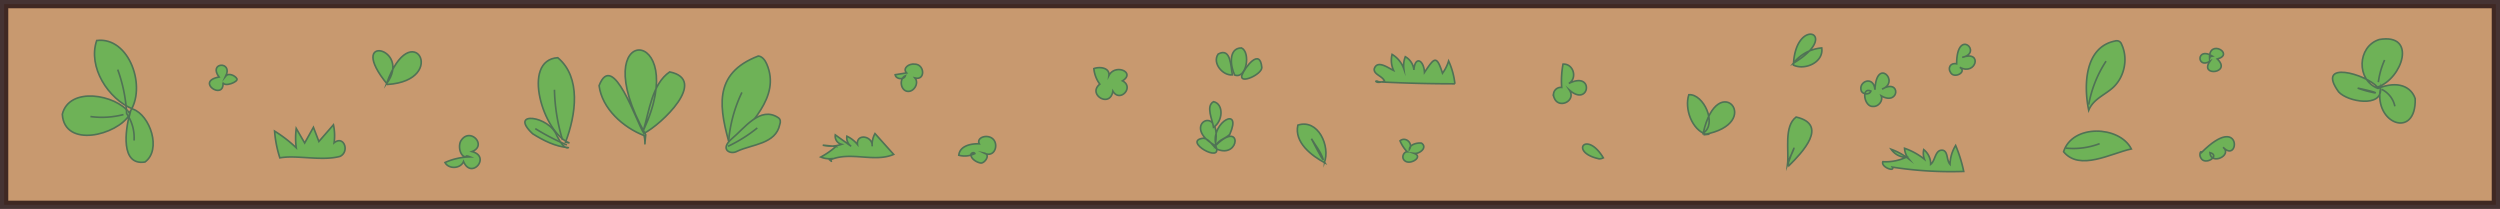 <svg id="level1" xmlns="http://www.w3.org/2000/svg" viewBox="0 0 1512.3 126.4"><defs><style>.cls-1{fill:#c18c5d;stroke:#2e1a1a;stroke-width:5px;opacity:0.89;}.cls-1,.cls-2{stroke-miterlimit:10;}.cls-2{fill:#6eb257;stroke:#507255;}</style></defs><rect class="cls-1" x="2.5" y="2.5" width="1507.3" height="121.39"/><path class="cls-2" d="M1438.5,53.5c-13.2-4.9-12.7-25.4.8-29.6,23-3.9,14,23.7-1.1,28.8-6.9-7.9-37.7-16.7-23.5,2.9,5.5,6.1,26.5,9.6,25.3-2.1-4.1,21.5,21.7,30.9,21,6.2C1458.7,52.5,1450.5,48.5,1438.5,53.5Z"/><path class="cls-2" d="M80.4,66C65.4,59.9,53,40.5,58.5,24.5,78.4,22,89.1,53.3,78.2,68.2c-8.2-11-36.3-16.1-40.5.9,1.2,20.7,33.1,12.8,40.7.2-2.5,9.1-5.7,31.1,9.3,28.7C97.9,90.6,90.8,69.7,80.4,66Z"/><path class="cls-2" d="M54.7,70.5a51.8,51.8,0,0,0,20-1.2"/><path class="cls-2" d="M71.2,42.1a89.8,89.8,0,0,1,5.4,26.6A25.6,25.6,0,0,1,81.1,85"/><path class="cls-2" d="M169.3,95.5a68.4,68.4,0,0,1-3.2-16.2,80.2,80.2,0,0,1,13.1,10.1,45.8,45.8,0,0,1,0-11.7l5.1,8.8,5.3-9.5,3.3,8.6,8.8-10.1a30.8,30.8,0,0,1,.4,10.9c5.9-4.8,9.6,5.3,3.6,8.2C194.6,97.6,179.3,93.6,169.3,95.5Z"/><path class="cls-2" d="M234.4,51.1c-26-31.5,15.6-22.4-.6-.4C248.9,8.2,272.1,48.6,234.4,51.1Z"/><path class="cls-2" d="M460.8,65.9"/><path class="cls-2" d="M344.5,86.5c-15.8-5.8-29.5-50.1-7.1-51.6,14.3,11.9,11,34.6,4.7,51.1Z"/><path class="cls-2" d="M335.4,54.3a112.3,112.3,0,0,0,4.9,30.4"/><path class="cls-2" d="M442,89.7c-6.9-23.8-11.3-45.1,16.7-55.8,2.4.2,4.1,2.5,5.1,4.8C472.6,59,452.8,75.1,442,89.7Z"/><path class="cls-2" d="M448.8,55.9a84.1,84.1,0,0,0-8,29.1"/><path class="cls-2" d="M390.6,81.5c-38.9-68.9,28.6-66.9-1.4-2.6,3.5-11.7,5.3-28.2,15.9-35.4,23.5,4.8-5,31.8-15.6,37.2C385,74,370.8,29.9,362.4,51.8c1.8,14,14.6,25.3,27.2,30.2C390.7,86.2,389.6,91,390.6,81.5Z"/><path class="cls-2" d="M284.3,94.9a39.1,39.1,0,0,0-15.1,3.4c2.2,4.2,9.5,3.8,11.2-.6,4.7,11.2,16.8-3,5.1-6,9.4-3.6-1-14.9-6.5-6.8-2,2.8-1,9.6,2.8,10.1C282.2,94.6,281.4,93.8,284.3,94.9Z"/><path class="cls-2" d="M548.4,44.1l-6.9,1.1c.4,2.8,5.3,3.3,6.2.6-3.8,1.7-3.1,8.5.9,9.4s7.6-4.8,4.9-8c6.4,1.6,5.9-8.3-.1-8.4C549.7,38.3,545.8,41.4,548.4,44.1Z"/><path class="cls-2" d="M442.6,84c7.7-6.3,17.2-20.1,28.2-12.8,1.4.9,1.5,2.6.9,4.1-2.4,11.9-16.7,11.9-25.8,16.2C441.9,93.8,435.1,90.5,442.6,84Z"/><path class="cls-2" d="M440.4,88.5a87.7,87.7,0,0,0,17.7-11.1"/><path class="cls-2" d="M336.9,82.2c-4.5-12.3-29.6-15.3-14.7-1.3,6.5,4.1,13.8,7.8,21.6,8.4C343.9,89.3,341.5,91.2,336.9,82.2Z"/><path class="cls-2" d="M323.8,77.8a138.2,138.2,0,0,0,19.1,9.9"/><path class="cls-2" d="M592.4,87c-4.8-.2-11.8,1.1-12.4,6.9a13.6,13.6,0,0,0,9.7-1c-.4-1-2.2-.5-2.4.6.1,2.7,3.5,4.7,5.9,5.1s6.3-5.1,2.1-6c7.7,3.8,10.1-9.2,1.9-10C594.1,82.3,591,84.3,592.4,87Z"/><path class="cls-2" d="M665.3,50.9a18.7,18.7,0,0,1-3.6-9.4c3.5-1.3,9.7-.6,9.1,4.2,3.8-7.4,16.4-1.9,8.2,3.2,7.4,3.8-1.6,13.5-5.8,6.2C671.6,65.7,657.6,57.1,665.3,50.9Z"/><path class="cls-2" d="M746.9,45.4c-2.6-5.1-4-16.4,4.1-16.4C756.6,31.5,754.2,48,746.9,45.4Z"/><path class="cls-2" d="M745.5,45.3c-1-4.7-.8-16.9-8.6-12.6C733.1,38.1,739.7,45.9,745.5,45.3Z"/><path class="cls-2" d="M751.2,45.6c2-5.1,11-16.8,12.1-4.8C763.4,45,749.8,51.2,751.2,45.6Z"/><path class="cls-2" d="M735.4,88.2c-22.4-12.3,3.7-26.4-.1-1.6-2.2-13.1,16.3-22.7,8.6-5.3-2.5,2.5-6.7,3.3-8.2,6.4,15.7-15.3,14.5,8.3.6,2.6-2.9-1.9-4.5-6.1-8.2-6.7C714.5,85,740.5,99.8,735.4,88.2Z"/><path class="cls-2" d="M734.1,77c-.6-4.4-4.9-12.8,0-15.5C740.4,62.9,739.8,73.3,734.1,77Z"/><path class="cls-2" d="M132.5,46.6c-6.7-9,8.5-9.8,4.1-.6,1.7-2.1,5.6-.3,6.7,1.6s-7.6,5.3-8.4,2.3C135.8,61.2,117.8,49.3,132.5,46.6Z"/><path class="cls-2" d="M1442.5,36.3a48.8,48.8,0,0,0-3.8,13.4"/><path class="cls-2" d="M1426.2,53.3a67.2,67.2,0,0,0,10,2.8C1437.2,56.3,1438.7,56,1426.2,53.3Z"/><path class="cls-2" d="M1440.6,54a14.7,14.7,0,0,1,8.1,10.3"/><path class="cls-2" d="M833.9,49.5q23.1,1.2,46.2,1.2a44.3,44.3,0,0,0-3.8-13.8,24.5,24.5,0,0,1-3.7,7.4c-3.7-11.6-5.1-9.1-10.9-.5-.4-7.7-5.8-10.1-6.4-1.5a10.4,10.4,0,0,0-5.2-8,15.1,15.1,0,0,0-.9,7.3,16.5,16.5,0,0,0-7.1-8.7,14.7,14.7,0,0,0,.9,9.7c-3.3-1.5-9.9-6.6-11.7-.9-.4,3.5,5.3,4.3,6.3,7.6-1.5,0-3.5.9-4.8.3S833.1,48.8,833.9,49.5Z"/><path class="cls-2" d="M1144.7,101.1a231.6,231.6,0,0,0,43.2,2.6A84.2,84.2,0,0,0,1183,88a23,23,0,0,0-3.4,11.4c-2.2-2.5-1.1-7.7-4.3-8.5-4.8-.7-4.5,6.4-7.4,8.5a11,11,0,0,0-4.2-8.9,10.5,10.5,0,0,0,.4,5.8,40.3,40.3,0,0,0-12-6.6,10.9,10.9,0,0,0,2.5,6.4,39.1,39.1,0,0,0-10.6-5.8,11.4,11.4,0,0,0,8.9,4.9,28.8,28.8,0,0,1-13.9,2.6C1137.6,101.1,1146.5,104.2,1144.7,101.1Z"/><path class="cls-2" d="M1263.5,66.7c-3.1-15-2.5-38.2,16-41.9a3.1,3.1,0,0,1,3.9,2c4,8.4,1.9,19.4-4.9,25.9C1273.5,57.4,1266.3,59.8,1263.5,66.7Z"/><path class="cls-2" d="M1274,37a70.9,70.9,0,0,0-10.5,26.3"/><path class="cls-2" d="M1331.8,92.2c24.5-24.5,23,7.4,13-3.1,5.9,4.8-7.5,11.2-8,3.2,6.8,1.8-3.2,8.4-5.6,3C1330.2,93.5,1331.3,90.7,1331.8,92.2Z"/><path class="cls-2" d="M1248.3,91.8c5.2-16.8,33.8-15.9,41-1.7C1277,92.7,1258.1,103.7,1248.3,91.8Z"/><path class="cls-2" d="M1249.6,89.6a44.8,44.8,0,0,0,20.5-2.7"/><path class="cls-2" d="M1338.3,33.9c-9.8-5.9-9.6,8-1.5,3.2-6.6,9.5,13.5,7.2,4.5-1.4,10.8-3-5.3-12.5-4.7-.4C1336.8,34.7,1336.9,34.1,1338.3,33.9Z"/><path class="cls-2" d="M944.7,52.9a55.5,55.5,0,0,1,.8-14.1c6.3-.4,8.9,8.5,3.5,11.7,15.7-7.9,12.5,14.7.4,4,4.3,6.6-6.7,11.8-9.3,4.5A4.4,4.4,0,0,1,944.7,52.9Z"/><path class="cls-2" d="M851.2,91.8a22.1,22.1,0,0,1-4.3-6.6c3.3-2.8,8.1,1.5,5.7,5.1.1-2.9,4.7-4.1,7.3-3.7,3.8,2.6-1.1,6.6-4.4,6.2,5.4,2-1.6,6.6-5,4.9S849,91.8,851.2,91.8Z"/><path class="cls-2" d="M1032.3,81.4c-9-2.9-13.4-15.7-10.7-24.1,8.9-.7,17.4,17.8,8.7,23.2,8.8-39.5,37.8-5.7.4.9C1030.7,81.5,1030.7,81.6,1032.3,81.4Z"/><path class="cls-2" d="M967,96c-17.9-4-7.3-17.5,2.9-.5C968.5,96.2,966.9,96.2,967,96Z"/><path class="cls-2" d="M1084.9,39.4c1-30.1,29.6-18.9,0-1.2A24.2,24.2,0,0,1,1102,29C1103.3,37.7,1091.8,42.7,1084.9,39.4Z"/><path class="cls-2" d="M1134.2,54.3c.8-20.1,15.6-4.7,4.3-.4,11.6-6.7,10.6,10.4-.5,4.1,1.3,3-1.8,6.7-5,6.4-5.5.3-7.2-12.1-1.2-9.3-.8,2.3-4.6,2.2-5.8.1C1123.7,49.3,1133.5,45.3,1134.2,54.3Z"/><path class="cls-2" d="M1183.6,38.6c.1-22.3,16.3-6.6,3.4-3.9,12.6-4.5,8.4,11.4-1.5,6,4.8,2.8-3.7,7.4-5.7,2.9C1178.3,41.3,1179.6,37.8,1183.6,38.6Z"/><path class="cls-2" d="M801.6,98.6c-8.2-4.4-18.8-12.4-16.5-22.9,12.2-4,19.8,12.6,16,22.9C801.1,98.2,801.1,97.7,801.6,98.6Z"/><path class="cls-2" d="M793.3,83.9c2.4,4,5.8,8.1,7.1,12.5C800.2,96.6,799.7,96.3,793.3,83.9Z"/><path class="cls-2" d="M1081.3,99.6c1-8.7-2.3-23.1,5.2-28.8,19.8,4.6,3.8,21.4-4.4,29.5-1-2.6.9-5.4,2.1-8S1086.5,85.7,1081.3,99.6Z"/><path class="cls-2" d="M502,96.8c12.3-5.5,26.9,1.7,38.6-3.4L529.3,80.8a14,14,0,0,0-1.7,7.7c.5-6.3-9.7-8-8.9-1.1a18.5,18.5,0,0,0-6.4-5,6.2,6.2,0,0,0,2.6,6.1l-9.6-6.9a5,5,0,0,0,3.8,5.7,20.2,20.2,0,0,1-11.4.5l8,.8a48.8,48.8,0,0,1-9.2,6.4,13.7,13.7,0,0,0,6.3,1C501.9,97,504.1,98.5,502,96.8Z"/></svg>